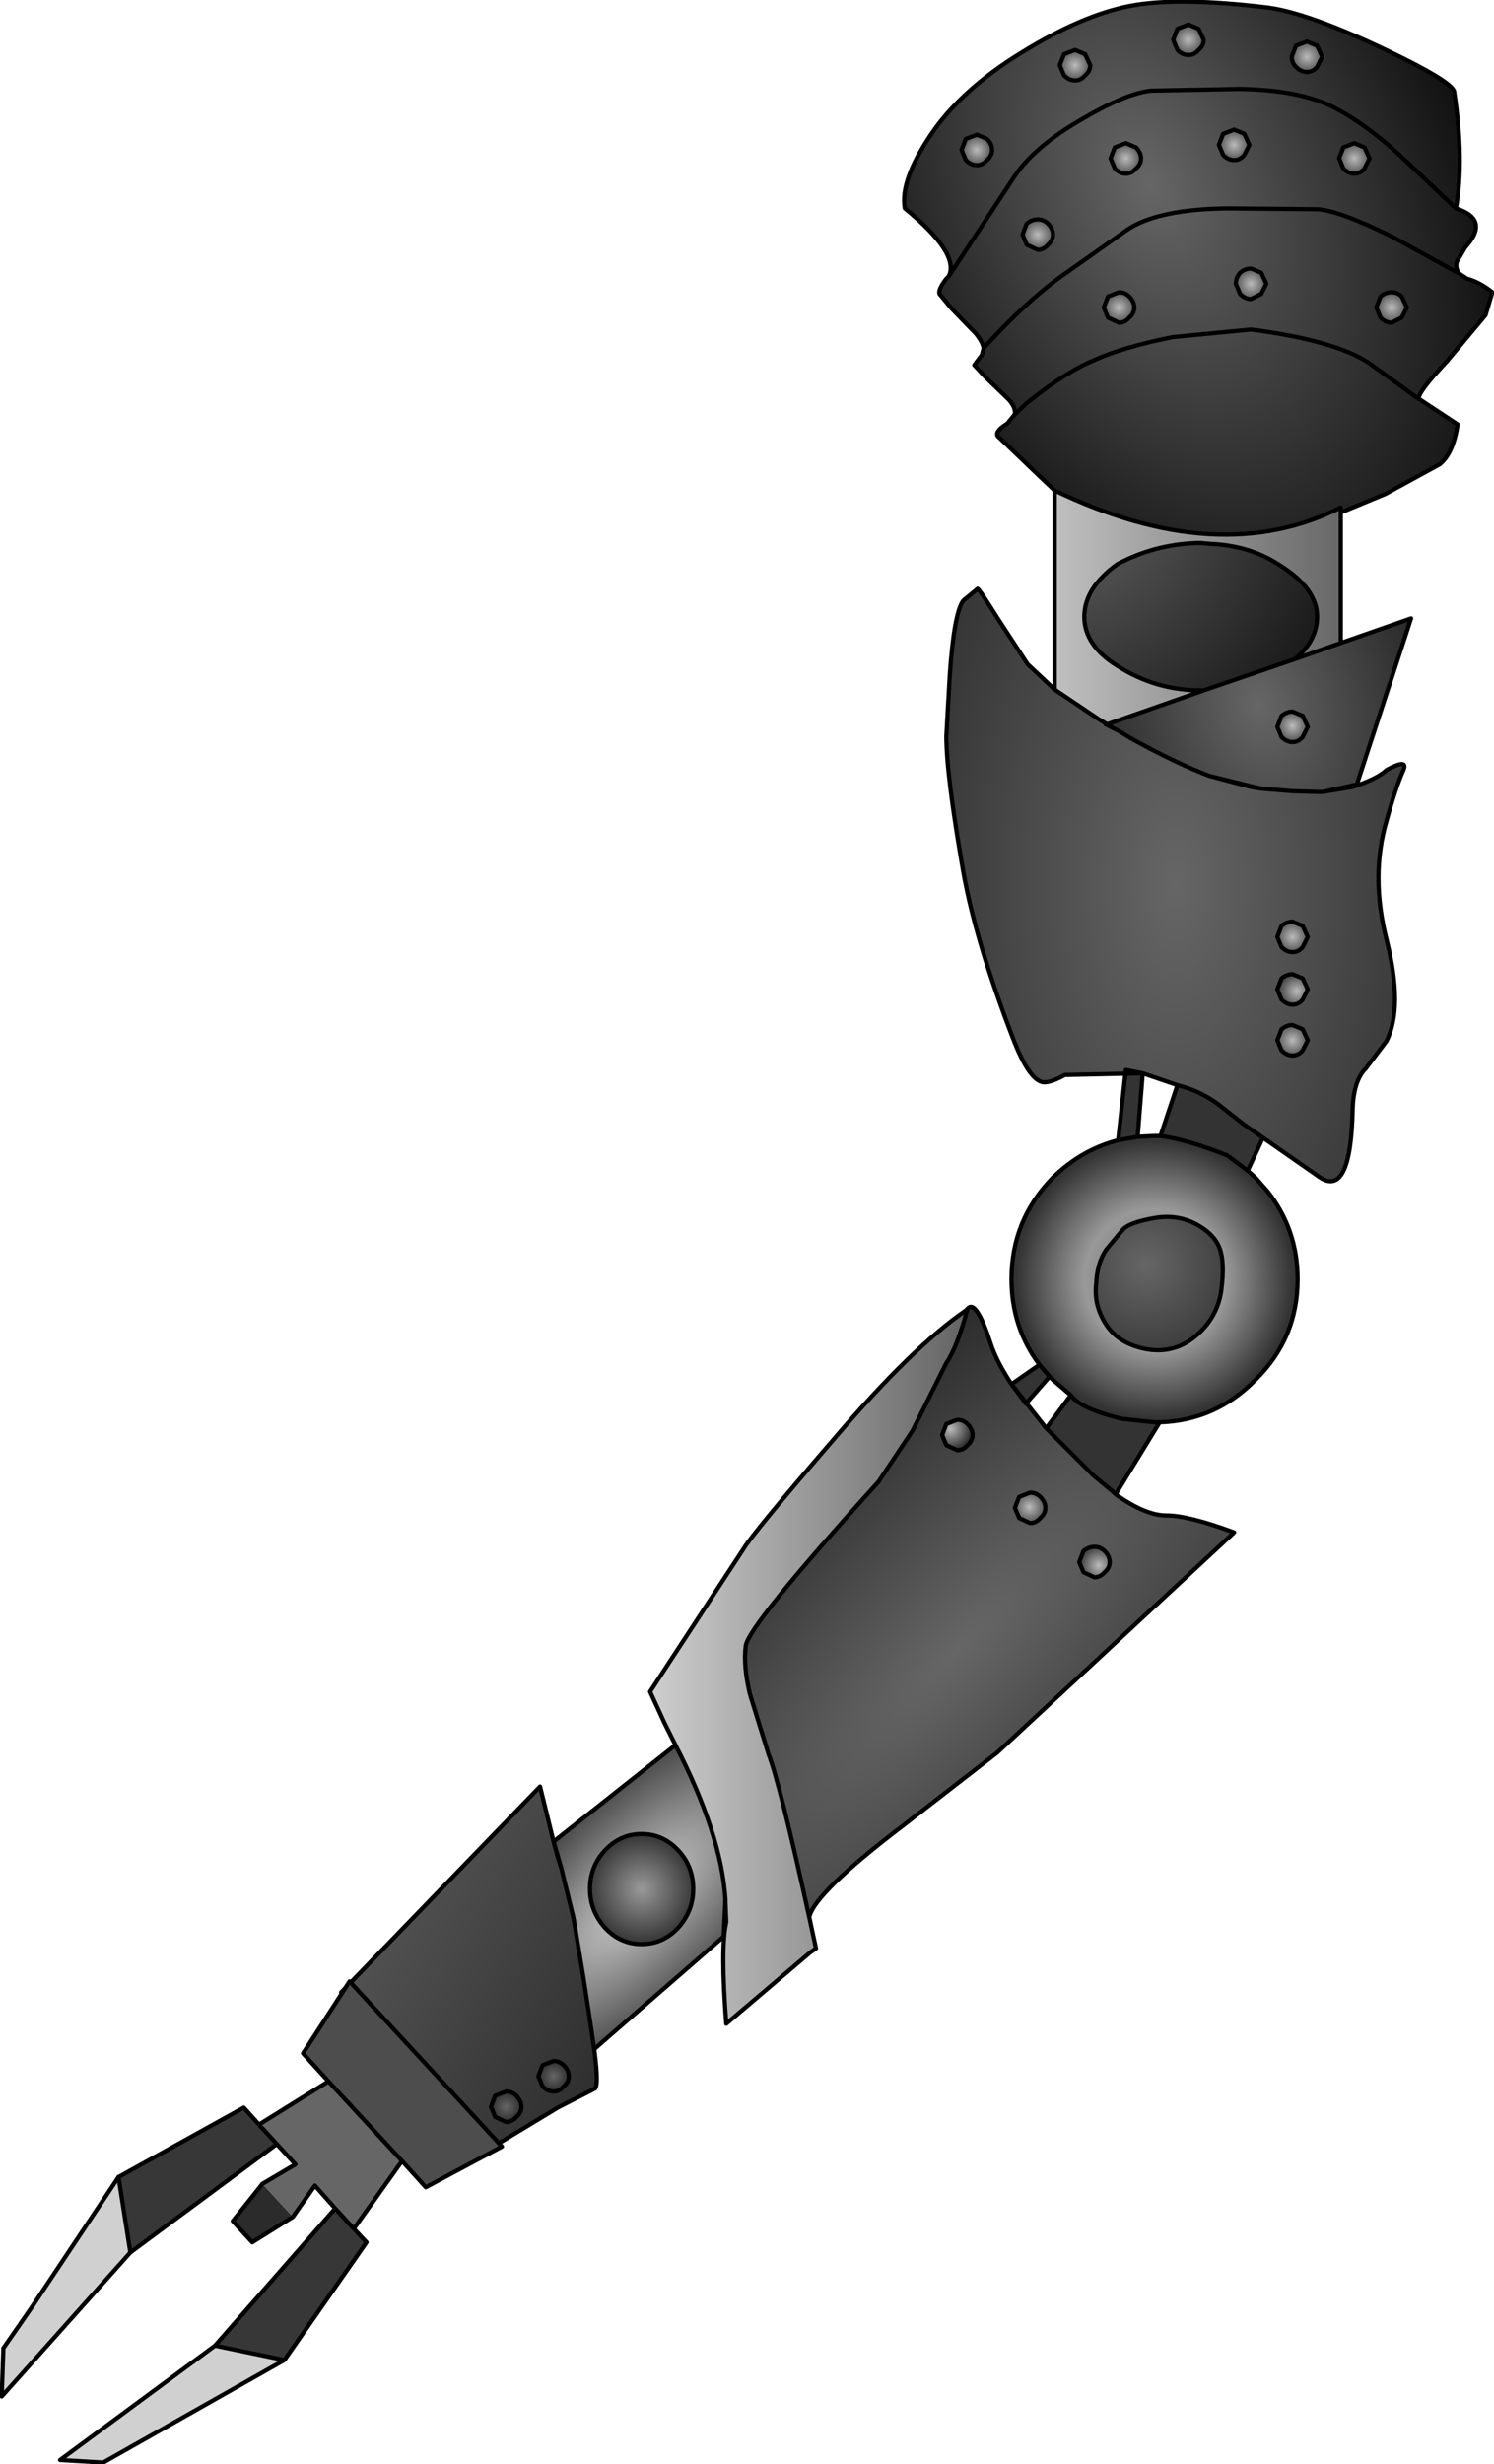 <?xml version="1.0" encoding="UTF-8" standalone="no"?>
<svg xmlns:xlink="http://www.w3.org/1999/xlink" height="145.45px" width="88.25px" xmlns="http://www.w3.org/2000/svg">
  <g transform="matrix(1.0, 0.0, 0.0, 1.0, 71.2, 12.85)">
    <path d="M6.6 -8.9 L6.9 -9.5 6.6 -10.15 6.0 -10.4 5.35 -10.15 5.1 -9.5 Q5.1 -9.15 5.35 -8.9 5.65 -8.6 6.0 -8.6 6.35 -8.6 6.6 -8.9 M1.7 -3.4 Q2.05 -3.4 2.3 -3.7 L2.6 -4.3 2.3 -4.95 1.7 -5.2 1.05 -4.95 0.8 -4.3 1.05 -3.7 Q1.35 -3.4 1.7 -3.4 M8.8 -4.4 L8.15 -4.15 7.9 -3.5 8.15 -2.9 Q8.45 -2.6 8.8 -2.6 9.15 -2.6 9.4 -2.9 L9.7 -3.5 9.4 -4.15 8.8 -4.4 M14.8 -0.55 L11.9 -3.3 Q9.7 -5.4 7.7 -6.45 5.65 -7.55 2.0 -7.6 L-3.2 -7.5 Q-4.7 -7.35 -7.4 -5.75 -10.15 -4.15 -11.3 -2.4 L-15.15 3.45 -11.3 -2.4 Q-10.15 -4.15 -7.4 -5.75 -4.7 -7.35 -3.2 -7.5 L2.0 -7.6 Q5.65 -7.55 7.7 -6.45 9.7 -5.4 11.9 -3.3 L14.8 -0.55 Q16.85 0.1 15.35 1.75 L14.85 2.6 Q14.75 3.0 15.0 3.3 L15.45 3.6 Q16.2 3.8 16.95 4.4 L16.55 5.75 14.25 8.5 Q12.55 10.3 12.6 10.7 L12.7 10.75 14.9 12.2 Q14.65 13.9 13.85 14.55 L10.65 16.3 8.0 17.4 8.0 17.1 Q0.8 20.75 -8.9 16.1 L-9.7 15.35 -12.15 13.0 Q-12.6 12.7 -11.7 12.15 L-11.25 11.6 Q-11.2 11.2 -11.6 10.75 L-13.0 9.4 -13.65 8.7 -13.2 8.1 -13.1 7.7 Q-13.15 7.35 -13.55 6.85 L-15.0 5.35 -15.7 4.5 Q-15.8 4.25 -15.3 3.6 L-15.15 3.45 Q-14.5 2.1 -17.75 -0.55 -18.05 -2.15 -16.25 -4.85 -14.45 -7.55 -10.85 -9.75 -7.3 -11.95 -4.45 -12.5 -1.6 -13.05 3.7 -12.4 6.35 -12.05 11.7 -9.4 14.7 -7.9 14.7 -7.4 15.3 -3.4 14.8 -0.55 M15.0 3.3 L11.0 1.1 Q7.95 -0.4 6.65 -0.5 L1.3 -0.55 Q-2.8 -0.5 -4.6 0.7 L-8.5 3.45 Q-10.6 4.95 -13.1 7.7 -10.6 4.95 -8.5 3.45 L-4.6 0.7 Q-2.8 -0.5 1.3 -0.55 L6.65 -0.5 Q7.95 -0.4 11.0 1.1 L15.0 3.3 M11.6 5.9 L11.9 5.3 11.6 4.65 Q11.35 4.4 11.0 4.4 10.65 4.4 10.35 4.65 L10.1 5.3 10.35 5.9 Q10.65 6.2 11.0 6.2 L11.6 5.9 M1.8 3.9 L2.05 4.5 Q2.35 4.8 2.7 4.8 L3.3 4.5 3.6 3.9 3.3 3.25 2.7 3.0 Q2.35 3.0 2.05 3.25 1.8 3.55 1.8 3.9 M-11.25 11.6 L-10.5 10.9 Q-8.25 9.1 -6.55 8.4 -4.9 7.65 -1.95 7.05 L2.7 6.6 Q7.7 7.25 9.7 8.6 L12.6 10.7 9.7 8.6 Q7.7 7.25 2.7 6.6 L-1.95 7.05 Q-4.9 7.65 -6.55 8.4 -8.25 9.1 -10.5 10.9 L-11.25 11.6 M-12.9 -4.65 L-13.5 -4.9 -14.15 -4.65 -14.4 -4.0 -14.15 -3.4 Q-13.85 -3.1 -13.5 -3.1 -13.15 -3.1 -12.9 -3.4 -12.6 -3.65 -12.6 -4.0 -12.6 -4.35 -12.9 -4.65 M-0.4 -11.15 L-1.0 -11.4 -1.65 -11.15 -1.9 -10.5 -1.65 -9.9 Q-1.35 -9.6 -1.0 -9.6 -0.65 -9.6 -0.4 -9.9 -0.1 -10.15 -0.1 -10.5 L-0.4 -11.15 M-7.1 -8.4 Q-6.8 -8.65 -6.8 -9.0 L-7.1 -9.65 -7.7 -9.9 -8.35 -9.65 -8.6 -9.0 -8.35 -8.4 Q-8.05 -8.1 -7.7 -8.1 -7.35 -8.1 -7.1 -8.4 M-5.35 -4.15 L-5.6 -3.5 -5.35 -2.9 Q-5.05 -2.6 -4.7 -2.6 -4.35 -2.6 -4.1 -2.9 -3.8 -3.15 -3.8 -3.5 -3.8 -3.85 -4.1 -4.15 L-4.7 -4.4 -5.35 -4.15 M-4.2 5.3 Q-4.2 4.95 -4.5 4.65 -4.75 4.4 -5.1 4.4 L-5.75 4.65 -6.0 5.3 -5.75 5.9 -5.1 6.2 Q-4.75 6.2 -4.5 5.9 -4.2 5.65 -4.2 5.3 M-9.3 0.35 Q-9.55 0.1 -9.9 0.1 -10.25 0.1 -10.55 0.35 L-10.8 1.0 -10.55 1.6 -9.9 1.9 Q-9.55 1.9 -9.3 1.6 -9.0 1.35 -9.0 1.0 -9.0 0.65 -9.3 0.35" fill="url(#gradient0)" fill-rule="evenodd" stroke="none"/>
    <path d="M6.6 -8.9 Q6.35 -8.6 6.0 -8.6 5.65 -8.6 5.35 -8.9 5.1 -9.15 5.1 -9.5 L5.35 -10.15 6.0 -10.4 6.6 -10.15 6.9 -9.5 6.6 -8.9" fill="url(#gradient1)" fill-rule="evenodd" stroke="none"/>
    <path d="M1.7 -3.4 Q1.35 -3.4 1.05 -3.7 L0.8 -4.3 1.05 -4.95 1.7 -5.2 2.3 -4.95 2.6 -4.3 2.3 -3.7 Q2.05 -3.4 1.7 -3.4" fill="url(#gradient2)" fill-rule="evenodd" stroke="none"/>
    <path d="M8.8 -4.4 L9.4 -4.15 9.7 -3.5 9.4 -2.9 Q9.15 -2.6 8.8 -2.6 8.45 -2.6 8.15 -2.9 L7.9 -3.5 8.15 -4.15 8.8 -4.4" fill="url(#gradient3)" fill-rule="evenodd" stroke="none"/>
    <path d="M-12.9 -4.65 Q-12.6 -4.35 -12.6 -4.0 -12.6 -3.65 -12.9 -3.4 -13.15 -3.1 -13.5 -3.1 -13.85 -3.1 -14.15 -3.4 L-14.4 -4.0 -14.15 -4.65 -13.5 -4.9 -12.9 -4.65" fill="url(#gradient4)" fill-rule="evenodd" stroke="none"/>
    <path d="M-0.4 -11.15 L-0.1 -10.5 Q-0.1 -10.15 -0.4 -9.9 -0.65 -9.6 -1.0 -9.6 -1.35 -9.6 -1.65 -9.9 L-1.9 -10.5 -1.65 -11.15 -1.0 -11.4 -0.4 -11.15" fill="url(#gradient5)" fill-rule="evenodd" stroke="none"/>
    <path d="M-7.1 -8.4 Q-7.35 -8.1 -7.7 -8.1 -8.05 -8.1 -8.35 -8.4 L-8.6 -9.0 -8.35 -9.65 -7.7 -9.9 -7.1 -9.65 -6.8 -9.0 Q-6.8 -8.65 -7.1 -8.4" fill="url(#gradient6)" fill-rule="evenodd" stroke="none"/>
    <path d="M-5.35 -4.15 L-4.7 -4.4 -4.1 -4.15 Q-3.8 -3.85 -3.8 -3.5 -3.8 -3.15 -4.1 -2.9 -4.35 -2.6 -4.7 -2.6 -5.05 -2.6 -5.35 -2.9 L-5.6 -3.5 -5.35 -4.15" fill="url(#gradient7)" fill-rule="evenodd" stroke="none"/>
    <path d="M-4.2 5.3 Q-4.2 5.65 -4.5 5.9 -4.75 6.2 -5.1 6.2 L-5.75 5.9 -6.0 5.3 -5.75 4.65 -5.1 4.4 Q-4.75 4.4 -4.5 4.65 -4.2 4.95 -4.2 5.3" fill="url(#gradient8)" fill-rule="evenodd" stroke="none"/>
    <path d="M-9.3 0.35 Q-9.0 0.65 -9.0 1.0 -9.0 1.35 -9.3 1.6 -9.55 1.9 -9.9 1.9 L-10.55 1.6 -10.8 1.0 -10.55 0.35 Q-10.25 0.1 -9.9 0.1 -9.55 0.1 -9.3 0.35" fill="url(#gradient9)" fill-rule="evenodd" stroke="none"/>
    <path d="M6.9 33.9 L8.7 33.6 Q10.2 33.1 10.7 32.6 12.0 31.9 11.7 32.6 11.25 33.6 10.7 35.6 9.75 38.85 10.7 42.6 11.7 46.6 10.7 48.6 L9.45 50.25 9.35 50.35 Q8.75 51.1 8.7 52.6 8.6 57.95 6.7 56.6 L3.4 54.3 2.25 53.5 0.85 52.4 Q-0.25 51.55 -1.65 51.2 L-3.7 50.5 -8.3 50.6 Q-9.3 51.15 -9.7 51.0 -10.45 50.75 -11.3 48.6 -13.55 42.8 -14.3 38.6 -15.3 32.9 -15.3 30.6 L-15.1 27.05 Q-14.85 23.35 -14.3 22.6 L-13.45 21.9 Q-13.3 22.0 -12.3 23.6 L-10.5 26.35 -8.9 27.85 -6.3 29.6 -5.8 29.9 -5.9 29.9 -5.1 30.3 -4.45 30.7 Q-1.75 32.2 0.25 32.95 L2.7 33.6 3.3 33.7 5.15 33.85 6.9 33.9 M5.75 43.05 L6.05 42.45 5.75 41.8 5.15 41.55 Q4.8 41.55 4.5 41.8 L4.25 42.45 4.5 43.05 Q4.8 43.35 5.15 43.35 5.5 43.35 5.75 43.05 M4.5 44.9 L4.25 45.55 4.5 46.15 Q4.8 46.45 5.15 46.45 5.5 46.45 5.75 46.15 L6.05 45.55 5.75 44.9 5.15 44.65 Q4.8 44.65 4.5 44.9 M4.5 47.9 L4.25 48.55 4.5 49.15 Q4.8 49.45 5.15 49.45 5.5 49.45 5.75 49.15 L6.05 48.55 5.75 47.9 5.15 47.65 Q4.8 47.65 4.5 47.9" fill="url(#gradient10)" fill-rule="evenodd" stroke="none"/>
    <path d="M8.0 17.4 L8.0 25.1 5.3 26.05 Q6.6 24.95 6.6 23.55 6.6 21.85 4.3 20.45 2.6 19.35 0.3 19.25 L-0.25 19.2 -0.55 19.2 Q-3.05 19.3 -5.2 20.45 -7.15 21.85 -7.15 23.55 -7.15 25.25 -5.2 26.45 -2.95 27.9 -0.25 27.9 L-0.1 27.9 -5.8 29.9 -5.5 30.1 -5.9 29.9 -5.8 29.9 -6.3 29.6 -8.9 27.85 -8.9 16.1 Q0.8 20.75 8.0 17.1 L8.0 17.4" fill="url(#gradient11)" fill-rule="evenodd" stroke="none"/>
    <path d="M-0.1 27.9 L-0.25 27.9 Q-2.95 27.9 -5.2 26.45 -7.15 25.25 -7.15 23.55 -7.15 21.85 -5.2 20.45 -3.05 19.3 -0.55 19.2 L-0.25 19.2 0.3 19.25 Q2.6 19.35 4.3 20.45 6.6 21.85 6.6 23.55 6.6 24.95 5.3 26.05 L-0.1 27.9" fill="url(#gradient12)" fill-rule="evenodd" stroke="none"/>
    <path d="M8.0 25.1 L12.15 23.65 8.95 33.45 6.9 33.9 5.15 33.85 3.3 33.7 0.25 32.95 Q-1.75 32.2 -4.45 30.7 L-5.1 30.3 -5.5 30.1 -5.8 29.9 -0.1 27.9 5.3 26.05 8.0 25.1 M5.75 29.4 L5.15 29.15 Q4.8 29.15 4.5 29.4 L4.25 30.05 4.5 30.65 Q4.8 30.95 5.15 30.95 5.5 30.95 5.75 30.65 L6.05 30.05 5.75 29.4" fill="url(#gradient13)" fill-rule="evenodd" stroke="none"/>
    <path d="M3.4 54.3 L2.5 56.25 1.3 55.35 Q-1.1 54.4 -2.65 54.2 L-1.65 51.2 Q-0.25 51.55 0.85 52.4 L2.25 53.5 3.4 54.3 M-2.7 71.1 L-5.3 75.35 -5.45 75.2 -6.6 74.25 -9.4 71.45 -7.95 69.5 Q-7.4 70.3 -4.9 70.9 L-3.0 71.1 -2.7 71.1 M-11.45 68.85 L-9.8 67.7 -9.2 68.4 -10.6 70.0 -11.45 68.85 M-5.15 54.45 L-4.7 50.3 -3.7 50.5 -4.0 54.25 -5.15 54.45" fill="#333333" fill-rule="evenodd" stroke="none"/>
    <path d="M2.5 56.25 L2.95 56.65 3.7 57.5 Q5.45 59.75 5.45 62.65 5.45 66.15 2.95 68.6 0.6 71.0 -2.7 71.1 L-3.0 71.1 -4.9 70.9 Q-7.4 70.3 -7.95 69.5 L-9.0 68.6 -9.2 68.4 -9.8 67.7 Q-11.45 65.5 -11.45 62.65 -11.45 59.15 -9.0 56.65 -7.3 55.0 -5.15 54.45 L-4.0 54.25 -3.0 54.2 -2.65 54.2 Q-1.1 54.4 1.3 55.35 L2.5 56.25 M0.95 63.25 Q1.15 61.65 0.85 60.85 0.55 60.0 -0.55 59.4 -1.7 58.8 -3.05 59.05 -4.45 59.3 -4.85 59.7 L-5.85 60.9 Q-6.4 61.7 -6.45 62.95 -6.6 64.2 -5.85 65.35 -5.1 66.5 -3.4 66.8 -1.75 67.05 -0.5 65.95 0.75 64.85 0.95 63.25" fill="url(#gradient14)" fill-rule="evenodd" stroke="none"/>
    <path d="M0.95 63.25 Q0.75 64.85 -0.5 65.95 -1.75 67.05 -3.4 66.8 -5.1 66.5 -5.85 65.35 -6.6 64.2 -6.45 62.95 -6.4 61.7 -5.85 60.9 L-4.85 59.7 Q-4.45 59.3 -3.05 59.05 -1.7 58.8 -0.55 59.4 0.55 60.0 0.85 60.85 1.15 61.65 0.95 63.25" fill="url(#gradient15)" fill-rule="evenodd" stroke="none"/>
    <path d="M-23.4 100.3 L-23.0 102.15 -23.35 102.4 -28.3 106.6 Q-28.65 102.1 -28.3 100.6 L-28.35 99.4 -28.35 99.35 -28.35 99.25 Q-28.6 95.4 -31.3 90.15 L-31.95 88.85 -32.8 87.0 -27.3 78.6 Q-26.7 77.6 -21.95 72.1 -17.3 66.65 -14.15 64.5 L-14.05 64.4 Q-14.65 66.65 -15.3 67.6 L-17.3 71.6 -19.3 74.6 Q-27.0 83.1 -27.15 84.3 -27.3 85.5 -26.9 87.15 L-25.8 90.7 Q-25.15 92.35 -23.4 100.3" fill="url(#gradient16)" fill-rule="evenodd" stroke="none"/>
    <path d="M-5.3 75.35 Q-3.55 76.6 -2.3 76.6 -1.0 76.6 1.7 77.6 L-12.3 90.6 -17.85 94.9 Q-23.05 98.85 -23.4 100.3 -25.15 92.35 -25.8 90.7 L-26.9 87.15 Q-27.3 85.5 -27.15 84.3 -27.0 83.1 -19.3 74.6 L-17.3 71.6 -15.3 67.6 Q-14.65 66.65 -14.05 64.4 L-14.15 64.5 -14.05 64.4 Q-13.55 63.8 -12.7 66.4 -12.35 67.5 -11.45 68.85 L-9.4 71.45 -6.6 74.25 -5.45 75.2 -5.3 75.35 M-15.3 71.2 L-15.55 71.85 -15.3 72.45 -14.65 72.75 Q-14.3 72.75 -14.05 72.45 -13.75 72.2 -13.75 71.85 -13.75 71.5 -14.05 71.2 -14.3 70.95 -14.65 70.95 L-15.3 71.2 M-9.45 76.15 Q-9.45 75.8 -9.75 75.5 -10.0 75.25 -10.35 75.25 L-11.0 75.5 -11.25 76.15 -11.0 76.75 -10.35 77.05 Q-10.0 77.05 -9.75 76.75 -9.45 76.5 -9.45 76.15 M-5.65 79.35 Q-5.65 79.0 -5.95 78.7 -6.2 78.45 -6.55 78.45 -6.9 78.45 -7.2 78.7 L-7.45 79.35 -7.2 79.95 -6.55 80.25 Q-6.2 80.25 -5.95 79.95 -5.65 79.7 -5.65 79.35" fill="url(#gradient17)" fill-rule="evenodd" stroke="none"/>
    <path d="M-15.3 71.2 L-14.65 70.95 Q-14.3 70.95 -14.05 71.2 -13.75 71.5 -13.75 71.85 -13.75 72.2 -14.05 72.45 -14.3 72.75 -14.65 72.75 L-15.3 72.45 -15.55 71.85 -15.3 71.2" fill="url(#gradient18)" fill-rule="evenodd" stroke="none"/>
    <path d="M-36.1 108.1 Q-35.8 110.4 -36.1 110.45 L-38.25 111.55 -43.3 114.6 Q-47.95 108.4 -51.05 104.75 L-39.3 92.6 -38.5 95.85 -38.3 96.6 -38.05 97.4 -37.35 100.25 -37.3 100.5 -36.75 103.8 -36.35 106.4 -36.1 108.1 M-39.4 109.7 L-39.15 110.3 Q-38.85 110.6 -38.5 110.6 -38.15 110.6 -37.9 110.3 -37.6 110.05 -37.6 109.7 -37.6 109.35 -37.9 109.05 -38.15 108.8 -38.5 108.8 L-39.15 109.05 -39.4 109.7 M-41.3 110.6 L-41.95 110.85 -42.2 111.5 -41.95 112.1 -41.3 112.4 Q-40.95 112.4 -40.7 112.1 -40.4 111.85 -40.4 111.5 -40.4 111.15 -40.7 110.85 -40.95 110.6 -41.3 110.6" fill="url(#gradient19)" fill-rule="evenodd" stroke="none"/>
    <path d="M-28.35 99.25 L-28.45 101.45 -36.1 108.1 -36.35 106.4 -36.75 103.8 -37.3 100.5 -37.35 100.25 -38.05 97.4 -38.5 95.85 -31.3 90.15 Q-28.6 95.4 -28.35 99.25 M-35.45 96.35 Q-36.35 97.3 -36.35 98.65 -36.35 99.95 -35.45 100.95 -34.55 101.9 -33.3 101.9 -32.05 101.9 -31.15 100.95 -30.25 99.95 -30.25 98.65 -30.25 97.3 -31.15 96.35 -32.05 95.4 -33.3 95.4 -34.55 95.4 -35.45 96.35" fill="url(#gradient20)" fill-rule="evenodd" stroke="none"/>
    <path d="M-35.45 96.35 Q-34.55 95.4 -33.3 95.4 -32.05 95.4 -31.15 96.35 -30.25 97.3 -30.25 98.65 -30.25 99.95 -31.15 100.95 -32.05 101.9 -33.3 101.9 -34.55 101.9 -35.45 100.95 -36.35 99.95 -36.35 98.65 -36.35 97.3 -35.45 96.35" fill="url(#gradient21)" fill-rule="evenodd" stroke="none"/>
    <path d="M-9.45 76.15 Q-9.45 76.5 -9.75 76.75 -10.0 77.05 -10.35 77.05 L-11.0 76.75 -11.25 76.15 -11.0 75.5 -10.35 75.25 Q-10.0 75.25 -9.75 75.5 -9.45 75.8 -9.45 76.15" fill="url(#gradient22)" fill-rule="evenodd" stroke="none"/>
    <path d="M-5.65 79.35 Q-5.65 79.7 -5.95 79.95 -6.2 80.25 -6.55 80.25 L-7.2 79.95 -7.45 79.35 -7.2 78.7 Q-6.9 78.45 -6.55 78.45 -6.2 78.45 -5.95 78.7 -5.65 79.0 -5.65 79.35" fill="url(#gradient23)" fill-rule="evenodd" stroke="none"/>
    <path d="M-39.4 109.7 L-39.15 109.05 -38.5 108.8 Q-38.15 108.8 -37.9 109.05 -37.6 109.35 -37.6 109.7 -37.6 110.05 -37.9 110.3 -38.15 110.6 -38.5 110.6 -38.85 110.6 -39.15 110.3 L-39.4 109.7" fill="url(#gradient24)" fill-rule="evenodd" stroke="none"/>
    <path d="M-41.3 110.6 Q-40.95 110.6 -40.7 110.85 -40.4 111.15 -40.4 111.5 -40.4 111.85 -40.7 112.1 -40.95 112.4 -41.3 112.4 L-41.95 112.1 -42.2 111.5 -41.95 110.85 -41.3 110.6" fill="url(#gradient25)" fill-rule="evenodd" stroke="none"/>
    <path d="M11.6 5.9 L11.0 6.2 Q10.65 6.2 10.35 5.9 L10.1 5.3 10.35 4.65 Q10.65 4.4 11.0 4.4 11.35 4.4 11.6 4.65 L11.9 5.3 11.6 5.9" fill="url(#gradient26)" fill-rule="evenodd" stroke="none"/>
    <path d="M1.8 3.9 Q1.8 3.55 2.05 3.25 2.35 3.0 2.7 3.0 L3.3 3.25 3.6 3.9 3.3 4.5 2.7 4.8 Q2.35 4.8 2.05 4.5 L1.8 3.9" fill="url(#gradient27)" fill-rule="evenodd" stroke="none"/>
    <path d="M5.75 29.4 L6.05 30.05 5.75 30.65 Q5.5 30.95 5.15 30.95 4.8 30.95 4.5 30.65 L4.25 30.05 4.5 29.4 Q4.8 29.15 5.15 29.15 L5.75 29.4" fill="url(#gradient28)" fill-rule="evenodd" stroke="none"/>
    <path d="M5.75 43.05 Q5.5 43.35 5.15 43.35 4.8 43.35 4.5 43.05 L4.25 42.45 4.5 41.8 Q4.8 41.55 5.15 41.55 L5.75 41.8 6.05 42.45 5.75 43.05" fill="url(#gradient29)" fill-rule="evenodd" stroke="none"/>
    <path d="M4.5 44.9 Q4.8 44.65 5.15 44.65 L5.75 44.9 6.05 45.55 5.75 46.15 Q5.5 46.45 5.15 46.45 4.8 46.45 4.5 46.15 L4.25 45.55 4.5 44.9" fill="url(#gradient30)" fill-rule="evenodd" stroke="none"/>
    <path d="M4.5 47.9 Q4.8 47.65 5.15 47.65 L5.75 47.9 6.05 48.55 5.75 49.15 Q5.5 49.45 5.15 49.45 4.8 49.45 4.5 49.15 L4.25 48.55 4.5 47.9" fill="url(#gradient31)" fill-rule="evenodd" stroke="none"/>
    <path d="M6.6 -8.9 Q6.35 -8.6 6.0 -8.6 5.65 -8.6 5.35 -8.9 5.1 -9.15 5.1 -9.5 L5.35 -10.15 6.0 -10.4 6.6 -10.15 6.9 -9.5 6.6 -8.9 M8.8 -4.4 L9.4 -4.15 9.7 -3.5 9.4 -2.9 Q9.15 -2.6 8.8 -2.6 8.45 -2.6 8.15 -2.9 L7.9 -3.5 8.15 -4.15 8.8 -4.4 M-13.1 7.7 Q-10.6 4.95 -8.5 3.45 L-4.6 0.7 Q-2.8 -0.5 1.3 -0.55 L6.65 -0.5 Q7.95 -0.4 11.0 1.1 L15.0 3.3 M11.6 5.9 L11.0 6.2 Q10.65 6.2 10.35 5.9 L10.1 5.3 10.35 4.65 Q10.65 4.4 11.0 4.4 11.35 4.4 11.6 4.65 L11.9 5.3 11.6 5.9 M12.6 10.7 L9.7 8.6 Q7.7 7.25 2.7 6.6 L-1.95 7.05 Q-4.9 7.65 -6.55 8.4 -8.25 9.1 -10.5 10.9 L-11.25 11.6 M-12.9 -4.65 Q-12.6 -4.35 -12.6 -4.0 -12.6 -3.65 -12.9 -3.4 -13.15 -3.1 -13.5 -3.1 -13.85 -3.1 -14.15 -3.4 L-14.4 -4.0 -14.15 -4.65 -13.5 -4.9 -12.9 -4.65 M-0.4 -11.15 L-0.1 -10.5 Q-0.1 -10.15 -0.4 -9.9 -0.65 -9.6 -1.0 -9.6 -1.35 -9.6 -1.65 -9.9 L-1.9 -10.5 -1.65 -11.15 -1.0 -11.4 -0.4 -11.15 M-9.3 0.35 Q-9.0 0.65 -9.0 1.0 -9.0 1.35 -9.3 1.6 -9.55 1.9 -9.9 1.9 L-10.55 1.6 -10.8 1.0 -10.55 0.35 Q-10.25 0.1 -9.9 0.1 -9.55 0.1 -9.3 0.35 M-9.45 76.15 Q-9.45 76.5 -9.75 76.75 -10.0 77.05 -10.35 77.05 L-11.0 76.75 -11.25 76.15 -11.0 75.5 -10.35 75.25 Q-10.0 75.25 -9.75 75.5 -9.45 75.8 -9.45 76.15" fill="none" stroke="#000000" stroke-linecap="round" stroke-linejoin="round" stroke-width="0.25"/>
    <path d="M1.7 -3.4 Q1.35 -3.4 1.05 -3.7 L0.8 -4.3 1.05 -4.95 1.7 -5.2 2.3 -4.95 2.6 -4.3 2.3 -3.7 Q2.05 -3.4 1.7 -3.4 M-15.15 3.45 L-11.3 -2.4 Q-10.15 -4.15 -7.4 -5.75 -4.7 -7.35 -3.2 -7.5 L2.0 -7.6 Q5.65 -7.55 7.7 -6.45 9.7 -5.4 11.9 -3.3 L14.8 -0.55 Q15.3 -3.4 14.7 -7.4 14.7 -7.9 11.7 -9.4 6.35 -12.05 3.7 -12.4 -1.6 -13.05 -4.45 -12.5 -7.3 -11.95 -10.85 -9.75 -14.45 -7.55 -16.25 -4.85 -18.05 -2.15 -17.75 -0.55 -14.5 2.1 -15.15 3.45 L-15.3 3.6 Q-15.8 4.25 -15.7 4.5 L-15.0 5.35 -13.55 6.85 Q-13.15 7.35 -13.1 7.7 L-13.2 8.1 -13.65 8.7 -13.0 9.4 -11.6 10.75 Q-11.2 11.2 -11.25 11.6 L-11.7 12.15 Q-12.6 12.7 -12.15 13.0 L-9.7 15.35 -8.9 16.1 -8.9 27.85 -10.5 26.35 -12.3 23.6 Q-13.3 22.0 -13.45 21.9 L-14.3 22.6 Q-14.85 23.35 -15.1 27.05 L-15.3 30.6 Q-15.3 32.9 -14.3 38.6 -13.55 42.8 -11.3 48.6 -10.45 50.75 -9.7 51.0 -9.3 51.15 -8.3 50.6 L-3.7 50.5 -4.0 54.25 -3.0 54.2 -2.65 54.2 Q-1.1 54.4 1.3 55.35 L2.5 56.25 2.95 56.65 3.7 57.5 Q5.45 59.75 5.45 62.65 5.45 66.15 2.95 68.6 0.6 71.0 -2.7 71.1 L-5.3 75.35 Q-3.55 76.6 -2.3 76.6 -1.0 76.6 1.7 77.6 L-12.3 90.6 -17.85 94.9 Q-23.05 98.85 -23.4 100.3 L-23.0 102.15 -23.35 102.4 -28.3 106.6 Q-28.65 102.1 -28.3 100.6 L-28.35 99.4 -28.35 99.35 -28.35 99.25 -28.45 101.45 -36.1 108.1 Q-35.8 110.4 -36.1 110.45 L-38.25 111.55 -43.3 114.6 Q-47.95 108.4 -51.05 104.75 L-39.3 92.6 -38.5 95.85 -31.3 90.15 -31.95 88.85 -32.8 87.0 -27.3 78.6 Q-26.7 77.6 -21.95 72.1 -17.3 66.65 -14.15 64.5 L-14.05 64.4 Q-13.55 63.8 -12.7 66.4 -12.35 67.5 -11.45 68.85 L-9.8 67.7 Q-11.45 65.5 -11.45 62.65 -11.45 59.15 -9.0 56.65 -7.3 55.0 -5.15 54.45 L-4.7 50.3 -3.7 50.5 -1.65 51.2 -2.65 54.2 M15.0 3.3 Q14.75 3.0 14.85 2.6 L15.35 1.75 Q16.85 0.1 14.8 -0.55 M15.0 3.3 L15.45 3.6 Q16.2 3.8 16.95 4.4 L16.55 5.75 14.25 8.5 Q12.55 10.3 12.6 10.7 L12.7 10.75 14.9 12.2 Q14.65 13.9 13.85 14.55 L10.65 16.3 8.0 17.4 8.0 25.1 12.15 23.65 8.95 33.45 6.9 33.9 8.7 33.6 Q10.2 33.1 10.7 32.6 12.0 31.9 11.7 32.6 11.25 33.6 10.7 35.6 9.75 38.85 10.7 42.6 11.7 46.6 10.7 48.6 L9.45 50.25 9.35 50.35 Q8.75 51.1 8.7 52.6 8.6 57.95 6.7 56.6 L3.4 54.3 2.5 56.25 M1.8 3.9 Q1.8 3.55 2.05 3.25 2.35 3.0 2.7 3.0 L3.3 3.25 3.6 3.9 3.3 4.5 2.7 4.8 Q2.35 4.8 2.05 4.5 L1.8 3.9 M-0.1 27.9 L-0.25 27.9 Q-2.95 27.9 -5.2 26.45 -7.15 25.25 -7.15 23.55 -7.15 21.85 -5.2 20.45 -3.05 19.3 -0.55 19.2 L-0.25 19.2 0.3 19.25 Q2.6 19.35 4.3 20.45 6.6 21.85 6.6 23.55 6.6 24.95 5.3 26.05 L8.0 25.1 M8.0 17.4 L8.0 17.1 Q0.8 20.75 -8.9 16.1 M5.75 29.4 L6.05 30.05 5.75 30.65 Q5.5 30.95 5.15 30.95 4.8 30.95 4.5 30.65 L4.25 30.05 4.5 29.4 Q4.8 29.15 5.15 29.15 L5.75 29.4 M3.3 33.7 L2.7 33.6 0.25 32.95 Q-1.75 32.2 -4.45 30.7 L-5.1 30.3 -5.9 29.9 -5.8 29.9 -6.3 29.6 -8.9 27.85 M3.3 33.7 L0.25 32.95 M6.9 33.9 L5.15 33.85 3.3 33.7 M5.75 43.05 Q5.5 43.35 5.15 43.35 4.8 43.35 4.5 43.05 L4.25 42.45 4.5 41.8 Q4.8 41.55 5.15 41.55 L5.75 41.8 6.05 42.45 5.75 43.05 M4.5 44.9 Q4.8 44.65 5.15 44.65 L5.75 44.9 6.05 45.55 5.75 46.15 Q5.5 46.45 5.15 46.45 4.8 46.45 4.5 46.15 L4.25 45.55 4.5 44.9 M4.5 47.9 Q4.8 47.65 5.15 47.65 L5.75 47.9 6.05 48.55 5.75 49.15 Q5.5 49.45 5.15 49.45 4.8 49.45 4.5 49.15 L4.25 48.55 4.5 47.9 M3.4 54.3 L2.25 53.5 0.85 52.4 Q-0.25 51.55 -1.65 51.2 M0.95 63.25 Q0.75 64.85 -0.5 65.95 -1.75 67.05 -3.4 66.8 -5.1 66.5 -5.85 65.35 -6.6 64.2 -6.45 62.95 -6.4 61.7 -5.85 60.9 L-4.85 59.7 Q-4.45 59.3 -3.05 59.05 -1.7 58.8 -0.55 59.4 0.55 60.0 0.85 60.85 1.15 61.65 0.95 63.25 M-7.1 -8.4 Q-7.35 -8.1 -7.7 -8.1 -8.05 -8.1 -8.35 -8.4 L-8.6 -9.0 -8.35 -9.65 -7.7 -9.9 -7.1 -9.65 -6.8 -9.0 Q-6.8 -8.65 -7.1 -8.4 M-5.35 -4.15 L-4.7 -4.4 -4.1 -4.15 Q-3.8 -3.85 -3.8 -3.5 -3.8 -3.15 -4.1 -2.9 -4.35 -2.6 -4.7 -2.6 -5.05 -2.6 -5.35 -2.9 L-5.6 -3.5 -5.35 -4.15 M-4.2 5.3 Q-4.2 5.65 -4.5 5.9 -4.75 6.2 -5.1 6.2 L-5.75 5.9 -6.0 5.3 -5.75 4.65 -5.1 4.4 Q-4.75 4.4 -4.5 4.65 -4.2 4.95 -4.2 5.3 M-5.1 30.3 L-5.5 30.1 -5.9 29.9 M-0.1 27.9 L-5.8 29.9 -5.5 30.1 M-4.0 54.25 L-5.15 54.45 M-23.4 100.3 Q-25.15 92.35 -25.8 90.7 L-26.9 87.15 Q-27.3 85.5 -27.15 84.3 -27.0 83.1 -19.3 74.6 L-17.3 71.6 -15.3 67.6 Q-14.65 66.65 -14.05 64.4 L-14.15 64.5 M-15.3 71.2 L-14.65 70.95 Q-14.3 70.95 -14.05 71.2 -13.75 71.5 -13.75 71.85 -13.75 72.2 -14.05 72.45 -14.3 72.75 -14.65 72.75 L-15.3 72.45 -15.55 71.85 -15.3 71.2 M-9.2 68.4 L-10.6 70.0 -11.45 68.85 -9.4 71.45 -7.95 69.5 -9.0 68.6 -9.2 68.4 -9.8 67.7 M-2.7 71.1 L-3.0 71.1 -4.9 70.9 Q-7.4 70.3 -7.95 69.5 M-38.5 95.85 L-38.3 96.6 -38.05 97.4 -38.5 95.85 M-35.45 96.35 Q-34.55 95.4 -33.3 95.4 -32.05 95.4 -31.15 96.35 -30.25 97.3 -30.25 98.65 -30.25 99.95 -31.15 100.95 -32.05 101.9 -33.3 101.9 -34.55 101.9 -35.45 100.95 -36.35 99.95 -36.35 98.65 -36.35 97.3 -35.45 96.35 M-9.4 71.45 L-6.6 74.25 -5.45 75.2 -5.3 75.35 M-5.65 79.35 Q-5.65 79.7 -5.95 79.95 -6.2 80.25 -6.55 80.25 L-7.2 79.95 -7.45 79.35 -7.2 78.7 Q-6.9 78.45 -6.55 78.45 -6.2 78.45 -5.95 78.7 -5.65 79.0 -5.65 79.35 M-38.05 97.4 L-37.35 100.25 -37.3 100.5 -36.75 103.8 -36.35 106.4 -36.1 108.1 M-39.4 109.7 L-39.15 109.05 -38.5 108.8 Q-38.15 108.8 -37.9 109.05 -37.6 109.35 -37.6 109.7 -37.6 110.05 -37.9 110.3 -38.15 110.6 -38.5 110.6 -38.85 110.6 -39.15 110.3 L-39.4 109.7 M-41.3 110.6 Q-40.95 110.6 -40.7 110.85 -40.4 111.15 -40.4 111.5 -40.4 111.85 -40.7 112.1 -40.95 112.4 -41.3 112.4 L-41.95 112.1 -42.2 111.5 -41.95 110.85 -41.3 110.6 M-31.3 90.15 Q-28.6 95.4 -28.35 99.25 M5.3 26.05 L-0.1 27.9" fill="none" stroke="#000000" stroke-linecap="round" stroke-linejoin="round" stroke-width="0.25"/>
    <path d="M-51.8 110.0 L-53.3 108.35 -50.55 104.1 -41.55 113.85 -46.05 116.25 -47.45 114.7 -51.8 110.0" fill="#4d4d4d" fill-rule="evenodd" stroke="none"/>
    <path d="M-50.3 118.7 L-49.55 119.5 -54.4 126.45 -58.5 125.6 -51.4 117.5 -50.3 118.7 M-54.85 113.7 L-63.5 120.1 -64.2 115.65 -56.8 111.55 -55.9 112.55 -54.85 113.7" fill="#373737" fill-rule="evenodd" stroke="none"/>
    <path d="M-47.45 114.7 L-50.3 118.7 -51.4 117.5 -52.6 116.15 -53.9 118.0 -55.7 116.05 -53.75 114.9 -54.85 113.7 -55.9 112.55 -51.8 110.0 -47.45 114.7" fill="#666666" fill-rule="evenodd" stroke="none"/>
    <path d="M-53.9 118.0 L-56.3 119.5 -57.45 118.25 -55.7 116.05 -53.9 118.0" fill="#2b2b2b" fill-rule="evenodd" stroke="none"/>
    <path d="M-54.4 126.45 L-65.1 132.5 -67.65 132.35 -58.5 125.6 -54.4 126.45 M-63.5 120.1 L-71.1 128.6 -71.0 125.75 -69.3 123.3 -64.2 115.65 -63.5 120.1" fill="#d0d0d0" fill-rule="evenodd" stroke="none"/>
    <path d="M-51.8 110.0 L-53.3 108.35 -50.55 104.1 -41.55 113.85 -46.05 116.25 -47.45 114.7 -50.3 118.7 -49.55 119.5 -54.4 126.45 -65.1 132.5 -67.65 132.35 -58.5 125.6 -51.4 117.5 -52.6 116.15 -53.9 118.0 -56.3 119.5 -57.45 118.25 -55.7 116.05 -53.75 114.9 -54.85 113.7 -63.5 120.1 -71.1 128.6 -71.0 125.75 -69.3 123.3 M-64.2 115.65 L-56.8 111.55 -55.9 112.55 -51.8 110.0 -47.45 114.7 M-54.85 113.7 L-55.9 112.55 M-51.4 117.5 L-50.3 118.7 M-64.2 115.65 L-63.5 120.1 M-58.5 125.6 L-54.4 126.45" fill="none" stroke="#000000" stroke-linecap="round" stroke-linejoin="round" stroke-width="0.25"/>
    <path d="M-69.3 123.3 L-64.2 115.65" fill="none" stroke="#000000" stroke-linecap="round" stroke-linejoin="round" stroke-width="0.25"/>
  </g>
  <defs>
    <radialGradient cx="0" cy="0" gradientTransform="matrix(0.018, 0.038, -0.025, 0.011, -3.3, -2.0)" gradientUnits="userSpaceOnUse" id="gradient0" r="819.2" spreadMethod="pad">
      <stop offset="0.0" stop-color="#666666"/>
      <stop offset="1.0" stop-color="#000000"/>
    </radialGradient>
    <radialGradient cx="0" cy="0" gradientTransform="matrix(0.002, 0.0, 0.0, 0.002, 6.0, -9.5)" gradientUnits="userSpaceOnUse" id="gradient1" r="819.2" spreadMethod="pad">
      <stop offset="0.0" stop-color="#bbbbbb"/>
      <stop offset="1.0" stop-color="#000000"/>
    </radialGradient>
    <radialGradient cx="0" cy="0" gradientTransform="matrix(0.002, 0.0, 0.0, 0.002, 1.7, -4.3)" gradientUnits="userSpaceOnUse" id="gradient2" r="819.2" spreadMethod="pad">
      <stop offset="0.0" stop-color="#bbbbbb"/>
      <stop offset="1.0" stop-color="#000000"/>
    </radialGradient>
    <radialGradient cx="0" cy="0" gradientTransform="matrix(0.002, 0.0, 0.0, 0.002, 8.8, -3.5)" gradientUnits="userSpaceOnUse" id="gradient3" r="819.2" spreadMethod="pad">
      <stop offset="0.0" stop-color="#bbbbbb"/>
      <stop offset="1.0" stop-color="#000000"/>
    </radialGradient>
    <radialGradient cx="0" cy="0" gradientTransform="matrix(0.002, 0.0, 0.0, 0.002, -13.5, -4.0)" gradientUnits="userSpaceOnUse" id="gradient4" r="819.2" spreadMethod="pad">
      <stop offset="0.0" stop-color="#bbbbbb"/>
      <stop offset="1.0" stop-color="#000000"/>
    </radialGradient>
    <radialGradient cx="0" cy="0" gradientTransform="matrix(0.002, 0.0, 0.0, 0.002, -1.0, -10.5)" gradientUnits="userSpaceOnUse" id="gradient5" r="819.2" spreadMethod="pad">
      <stop offset="0.0" stop-color="#bbbbbb"/>
      <stop offset="1.0" stop-color="#000000"/>
    </radialGradient>
    <radialGradient cx="0" cy="0" gradientTransform="matrix(0.002, 0.0, 0.0, 0.002, -7.7, -9.0)" gradientUnits="userSpaceOnUse" id="gradient6" r="819.2" spreadMethod="pad">
      <stop offset="0.0" stop-color="#bbbbbb"/>
      <stop offset="1.0" stop-color="#000000"/>
    </radialGradient>
    <radialGradient cx="0" cy="0" gradientTransform="matrix(0.002, 0.0, 0.0, 0.002, -4.7, -3.5)" gradientUnits="userSpaceOnUse" id="gradient7" r="819.2" spreadMethod="pad">
      <stop offset="0.0" stop-color="#bbbbbb"/>
      <stop offset="1.0" stop-color="#000000"/>
    </radialGradient>
    <radialGradient cx="0" cy="0" gradientTransform="matrix(0.002, 0.0, 0.0, 0.002, -5.1, 5.3)" gradientUnits="userSpaceOnUse" id="gradient8" r="819.2" spreadMethod="pad">
      <stop offset="0.0" stop-color="#bbbbbb"/>
      <stop offset="1.0" stop-color="#000000"/>
    </radialGradient>
    <radialGradient cx="0" cy="0" gradientTransform="matrix(0.002, 0.0, 0.0, 0.002, -9.9, 1.0)" gradientUnits="userSpaceOnUse" id="gradient9" r="819.2" spreadMethod="pad">
      <stop offset="0.0" stop-color="#bbbbbb"/>
      <stop offset="1.0" stop-color="#000000"/>
    </radialGradient>
    <radialGradient cx="0" cy="0" gradientTransform="matrix(0.0, -0.076, 0.04, 0.0, -1.75, 39.35)" gradientUnits="userSpaceOnUse" id="gradient10" r="819.2" spreadMethod="pad">
      <stop offset="0.0" stop-color="#666666"/>
      <stop offset="1.0" stop-color="#000000"/>
    </radialGradient>
    <linearGradient gradientTransform="matrix(0.012, 0.0, 0.0, 0.009, -1.45, 23.95)" gradientUnits="userSpaceOnUse" id="gradient11" spreadMethod="pad" x1="-819.2" x2="819.2">
      <stop offset="0.0" stop-color="#cccccc"/>
      <stop offset="1.0" stop-color="#666666"/>
    </linearGradient>
    <radialGradient cx="0" cy="0" gradientTransform="matrix(0.029, 0.0, 0.0, 0.029, -8.9, 16.1)" gradientUnits="userSpaceOnUse" id="gradient12" r="819.2" spreadMethod="pad">
      <stop offset="0.0" stop-color="#666666"/>
      <stop offset="1.0" stop-color="#000000"/>
    </radialGradient>
    <radialGradient cx="0" cy="0" gradientTransform="matrix(0.007, 0.027, -0.02, 0.005, 3.15, 28.75)" gradientUnits="userSpaceOnUse" id="gradient13" r="819.2" spreadMethod="pad">
      <stop offset="0.0" stop-color="#666666"/>
      <stop offset="1.0" stop-color="#000000"/>
    </radialGradient>
    <radialGradient cx="0" cy="0" gradientTransform="matrix(0.01, 0.0, 0.0, 0.01, -3.0, 62.65)" gradientUnits="userSpaceOnUse" id="gradient14" r="819.2" spreadMethod="pad">
      <stop offset="0.0" stop-color="#666666"/>
      <stop offset="0.506" stop-color="#999999"/>
      <stop offset="1.0" stop-color="#333333"/>
    </radialGradient>
    <radialGradient cx="0" cy="0" gradientTransform="matrix(0.016, 0.0, 0.0, 0.016, -3.5, 61.8)" gradientUnits="userSpaceOnUse" id="gradient15" r="819.2" spreadMethod="pad">
      <stop offset="0.0" stop-color="#666666"/>
      <stop offset="1.0" stop-color="#000000"/>
    </radialGradient>
    <linearGradient gradientTransform="matrix(0.011, 0.0, 0.0, 0.026, -23.45, 85.5)" gradientUnits="userSpaceOnUse" id="gradient16" spreadMethod="pad" x1="-819.2" x2="819.2">
      <stop offset="0.0" stop-color="#cccccc"/>
      <stop offset="1.0" stop-color="#666666"/>
    </linearGradient>
    <radialGradient cx="0" cy="0" gradientTransform="matrix(0.073, -0.073, 0.022, 0.022, -14.7, 84.6)" gradientUnits="userSpaceOnUse" id="gradient17" r="819.2" spreadMethod="pad">
      <stop offset="0.0" stop-color="#666666"/>
      <stop offset="1.0" stop-color="#000000"/>
    </radialGradient>
    <radialGradient cx="0" cy="0" gradientTransform="matrix(0.002, 0.0, 0.0, 0.002, -15.05, 71.5)" gradientUnits="userSpaceOnUse" id="gradient18" r="819.2" spreadMethod="pad">
      <stop offset="0.0" stop-color="#bbbbbb"/>
      <stop offset="1.0" stop-color="#000000"/>
    </radialGradient>
    <linearGradient gradientTransform="matrix(0.025, 0.014, -0.007, 0.012, -37.85, 109.85)" gradientUnits="userSpaceOnUse" id="gradient19" spreadMethod="pad" x1="-819.2" x2="819.2">
      <stop offset="0.0" stop-color="#666666"/>
      <stop offset="1.0" stop-color="#000000"/>
    </linearGradient>
    <radialGradient cx="0" cy="0" gradientTransform="matrix(0.019, -0.019, 0.008, 0.008, -33.45, 99.25)" gradientUnits="userSpaceOnUse" id="gradient20" r="819.2" spreadMethod="pad">
      <stop offset="0.0" stop-color="#cccccc"/>
      <stop offset="1.0" stop-color="#000000"/>
    </radialGradient>
    <radialGradient cx="0" cy="0" gradientTransform="matrix(0.004, 0.0, 0.0, 0.004, -33.3, 98.65)" gradientUnits="userSpaceOnUse" id="gradient21" r="819.2" spreadMethod="pad">
      <stop offset="0.0" stop-color="#999999"/>
      <stop offset="1.0" stop-color="#333333"/>
    </radialGradient>
    <radialGradient cx="0" cy="0" gradientTransform="matrix(0.002, 0.0, 0.0, 0.002, -10.4, 76.1)" gradientUnits="userSpaceOnUse" id="gradient22" r="819.2" spreadMethod="pad">
      <stop offset="0.0" stop-color="#bbbbbb"/>
      <stop offset="1.0" stop-color="#000000"/>
    </radialGradient>
    <radialGradient cx="0" cy="0" gradientTransform="matrix(0.002, 0.0, 0.0, 0.002, -6.3, 79.55)" gradientUnits="userSpaceOnUse" id="gradient23" r="819.2" spreadMethod="pad">
      <stop offset="0.0" stop-color="#bbbbbb"/>
      <stop offset="1.0" stop-color="#000000"/>
    </radialGradient>
    <radialGradient cx="0" cy="0" gradientTransform="matrix(0.002, 0.0, 0.0, 0.002, -38.5, 109.7)" gradientUnits="userSpaceOnUse" id="gradient24" r="819.2" spreadMethod="pad">
      <stop offset="0.0" stop-color="#666666"/>
      <stop offset="1.0" stop-color="#000000"/>
    </radialGradient>
    <radialGradient cx="0" cy="0" gradientTransform="matrix(0.002, 0.0, 0.0, 0.002, -41.3, 111.5)" gradientUnits="userSpaceOnUse" id="gradient25" r="819.2" spreadMethod="pad">
      <stop offset="0.0" stop-color="#666666"/>
      <stop offset="1.0" stop-color="#000000"/>
    </radialGradient>
    <radialGradient cx="0" cy="0" gradientTransform="matrix(0.002, 0.0, 0.0, 0.002, 11.0, 5.3)" gradientUnits="userSpaceOnUse" id="gradient26" r="819.2" spreadMethod="pad">
      <stop offset="0.0" stop-color="#bbbbbb"/>
      <stop offset="1.0" stop-color="#000000"/>
    </radialGradient>
    <radialGradient cx="0" cy="0" gradientTransform="matrix(0.002, 0.0, 0.0, 0.002, 2.7, 3.9)" gradientUnits="userSpaceOnUse" id="gradient27" r="819.2" spreadMethod="pad">
      <stop offset="0.0" stop-color="#bbbbbb"/>
      <stop offset="1.0" stop-color="#000000"/>
    </radialGradient>
    <radialGradient cx="0" cy="0" gradientTransform="matrix(0.002, 0.0, 0.0, 0.002, 5.15, 30.0)" gradientUnits="userSpaceOnUse" id="gradient28" r="819.2" spreadMethod="pad">
      <stop offset="0.0" stop-color="#bbbbbb"/>
      <stop offset="1.0" stop-color="#000000"/>
    </radialGradient>
    <radialGradient cx="0" cy="0" gradientTransform="matrix(0.002, 0.0, 0.0, 0.002, 5.15, 42.45)" gradientUnits="userSpaceOnUse" id="gradient29" r="819.2" spreadMethod="pad">
      <stop offset="0.0" stop-color="#bbbbbb"/>
      <stop offset="1.0" stop-color="#000000"/>
    </radialGradient>
    <radialGradient cx="0" cy="0" gradientTransform="matrix(0.002, 0.0, 0.0, 0.002, 5.4, 45.65)" gradientUnits="userSpaceOnUse" id="gradient30" r="819.2" spreadMethod="pad">
      <stop offset="0.0" stop-color="#bbbbbb"/>
      <stop offset="1.0" stop-color="#000000"/>
    </radialGradient>
    <radialGradient cx="0" cy="0" gradientTransform="matrix(0.002, 0.0, 0.0, 0.002, 5.15, 48.55)" gradientUnits="userSpaceOnUse" id="gradient31" r="819.2" spreadMethod="pad">
      <stop offset="0.0" stop-color="#bbbbbb"/>
      <stop offset="1.0" stop-color="#000000"/>
    </radialGradient>
  </defs>
</svg>
